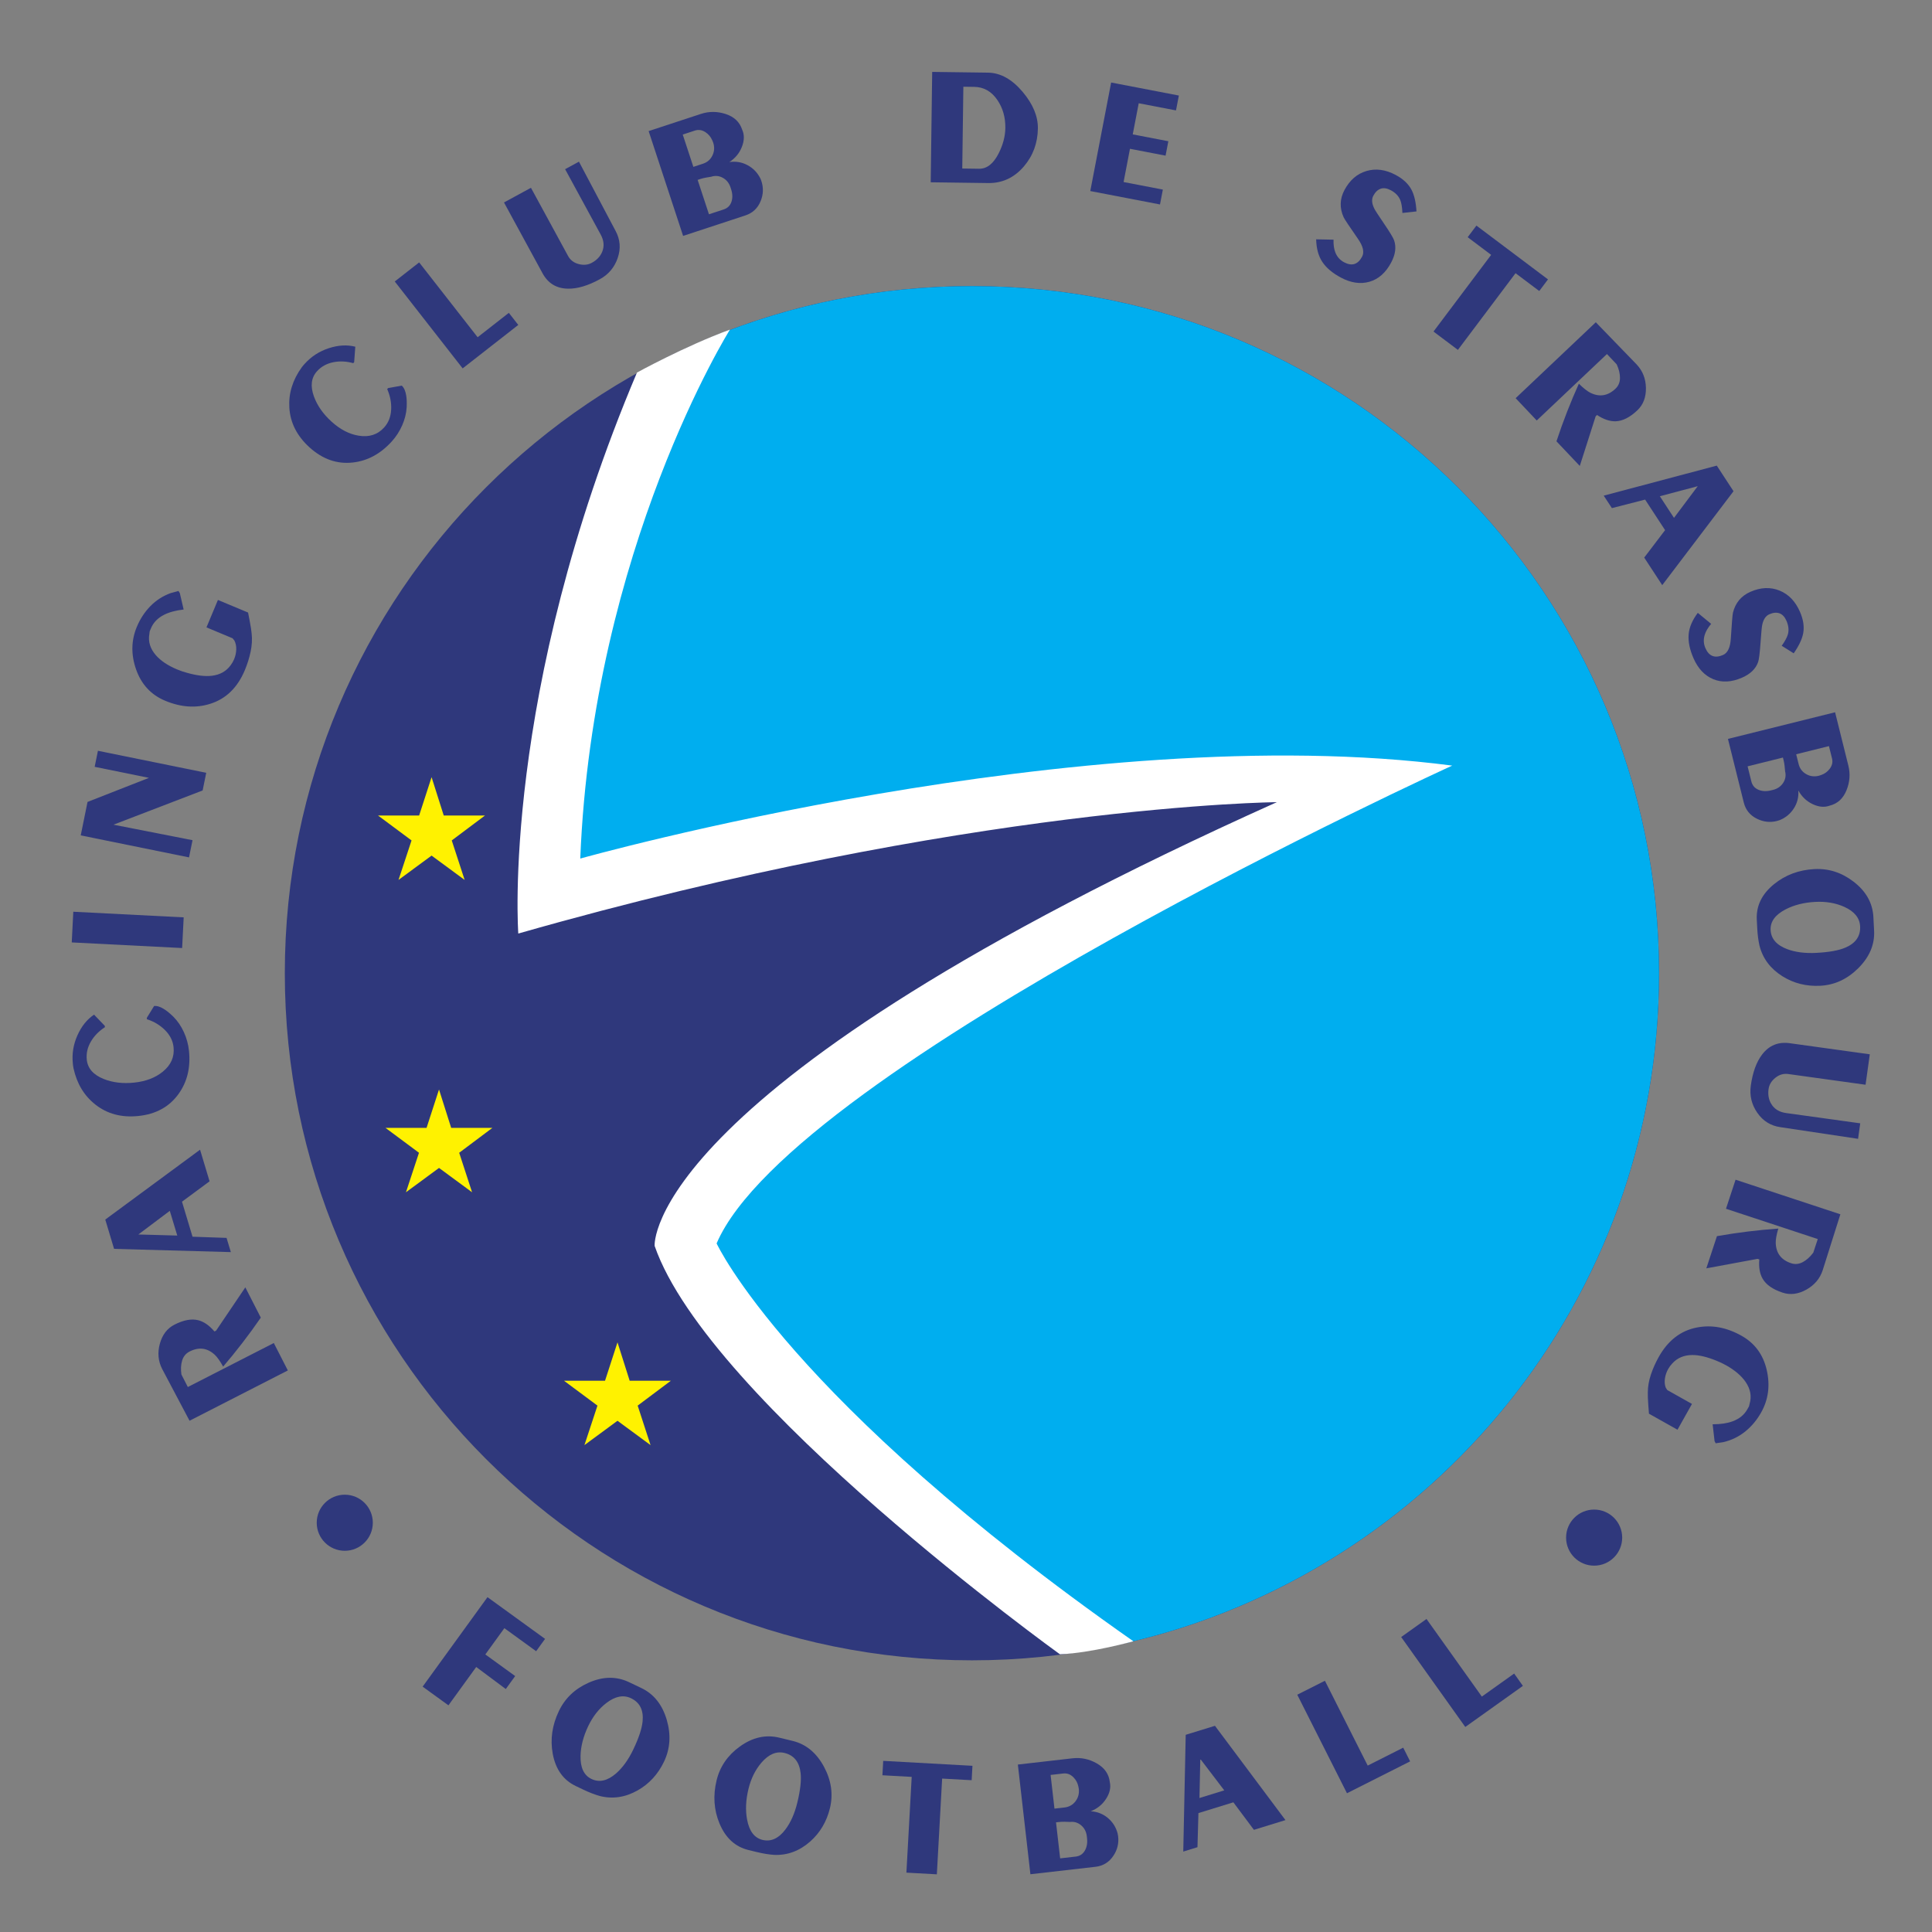 <svg enable-background="new 0 0 660 660" viewBox="0 0 660 660" xmlns="http://www.w3.org/2000/svg"><rect x="0" y="0" width="660" height="660" fill="#808080" stroke="none"/><g fill="#2f387c"><path d="m332.026 567.192c129.638 0 234.73-105.094 234.73-234.731 0-129.633-105.092-234.727-234.73-234.727-129.635 0-234.729 105.094-234.729 234.727 0 129.637 105.094 234.731 234.729 234.731z"/><path d="m83.808 439.788 5.287 10.33c-2.043 2.965-4.148 5.856-6.313 8.665-2.166 2.812-4.349 5.504-6.554 8.071-1.055-1.896-2.002-3.234-2.838-4.024-2.566-2.381-5.448-2.754-8.652-1.116-1.238.634-2.075 1.651-2.511 3.051-.432 1.398-.518 2.995-.253 4.785l2.188 4.277 29.374-15.028 4.795 9.367-33.582 17.184-9.35-17.685c-1.377-2.691-1.64-5.572-.789-8.641.85-3.07 2.506-5.229 4.959-6.488 3.148-1.61 5.877-2.117 8.189-1.518 1.913.499 3.747 1.773 5.495 3.83l.571-.29z"/><path d="m60.562 422.085-13.304-.367 10.748-8.075zm-24.602-5.462 3.01 10.007 39.893 1.105-1.471-4.853-11.624-.404-3.597-11.965 9.422-6.959-3.249-10.797z"/><path d="m52.64 343.666c1.04-.108 2.248.292 3.624 1.2.833.537 1.814 1.347 2.938 2.437 1.477 1.483 2.683 3.244 3.613 5.289.933 2.045 1.511 4.167 1.739 6.359.592 5.7-.586 10.608-3.54 14.729-3.157 4.418-7.733 6.936-13.738 7.558-5.768.6-10.688-.718-14.756-3.953-3.814-3.027-6.284-7.149-7.41-12.365-.065-.263-.115-.55-.146-.857-.032-.309-.059-.56-.08-.753-.345-3.31.179-6.517 1.563-9.618 1.389-3.104 3.281-5.461 5.683-7.073l3.667 3.822.047.459c-2.005 1.304-3.573 2.885-4.701 4.754-1.226 2.037-1.729 4.15-1.501 6.347.31 2.965 2.225 5.161 5.751 6.582 3.079 1.238 6.554 1.655 10.432 1.253 3.954-.412 7.205-1.644 9.745-3.702 2.825-2.277 4.069-5.073 3.724-8.385-.223-2.157-1.182-4.091-2.878-5.803-1.693-1.712-3.766-2.965-6.222-3.761l-.047-.461z"/><path d="m62.751 313.386-.532 10.479-37.711-1.92.534-10.48z"/><path d="m70.45 264.001-1.225 6.03-30.464 11.695 27.01 5.298-1.195 5.875-36.997-7.521 2.322-11.425 20.977-8.225-18.537-3.769 1.113-5.478z"/><path d="m84.743 209.253c.236 1.145.409 2.036.521 2.672.407 2.14.642 3.644.702 4.507.221 1.981.104 4.04-.348 6.178-.452 2.139-1.11 4.243-1.974 6.312-2.491 5.963-6.421 9.795-11.79 11.496-4.893 1.563-10.04 1.217-15.439-1.039-4.788-1.999-8.088-5.537-9.894-10.613-1.806-5.074-1.731-9.952.223-14.633 1.134-2.715 2.675-5.069 4.625-7.065 1.949-1.998 4.267-3.484 6.949-4.462l2.64-.722.467.702 1.309 5.631c-2.732.321-4.95.916-6.654 1.789-2.175 1.093-3.676 2.635-4.508 4.625-.148.355-.297.709-.446 1.064-.04.402-.076.681-.097.836-.474 2.641.27 5.08 2.228 7.314 1.674 1.91 4.081 3.52 7.225 4.831.571.239 1.13.452 1.68.641.552.187 1.109.358 1.674.51 3.411.968 6.266 1.307 8.567 1.018 2.782-.338 4.92-1.546 6.418-3.629.474-.634.86-1.306 1.156-2.016.445-1.064.688-2.171.727-3.322.039-1.147-.173-2.172-.638-3.076l-.628-.761-8.905-3.721 3.914-9.368z"/><path d="m137.253 131.733c.773.703 1.285 1.869 1.531 3.502.156.977.206 2.249.146 3.813-.116 2.089-.626 4.161-1.523 6.218-.899 2.056-2.089 3.902-3.57 5.536-3.847 4.245-8.287 6.644-13.323 7.197-5.389.601-10.316-1.123-14.779-5.169-4.292-3.891-6.591-8.429-6.896-13.613-.289-4.855 1.133-9.442 4.261-13.759.155-.226.335-.454.541-.685.212-.228.378-.414.507-.558 2.235-2.466 4.965-4.223 8.188-5.272 3.222-1.048 6.233-1.217 9.038-.504l-.388 5.27-.313.345c-2.302-.631-4.523-.744-6.664-.342-2.33.438-4.233 1.474-5.708 3.101-1.995 2.199-2.346 5.086-1.052 8.65 1.136 3.111 3.146 5.976 6.028 8.587 2.943 2.668 6.024 4.26 9.245 4.784 3.577.588 6.478-.347 8.706-2.806 1.451-1.6 2.248-3.597 2.389-5.994.142-2.397-.307-4.768-1.349-7.118l.31-.342z"/><path d="m177.051 111.003-19.001 14.845-23.196-29.692 8.337-6.512 19.972 25.563 10.665-8.334z"/><path d="m197.777 55.225 12.495 23.619c1.601 2.945 1.852 6.036.751 9.269-1.104 3.232-3.148 5.661-6.138 7.289-4.044 2.201-7.665 3.275-10.866 3.214-3.913-.063-6.808-1.823-8.686-5.276l-13.16-24.177 9.209-5.013 12.676 23.288c.771 1.42 1.987 2.343 3.646 2.775 1.66.429 3.148.285 4.469-.432 1.723-.94 2.905-2.194 3.54-3.766.78-1.868.61-3.831-.509-5.89l-12.151-22.327z"/><path d="m243.632 48.696c.507 1.538.423 3.004-.247 4.402-.67 1.396-1.753 2.339-3.243 2.83l-3.277 1.079-3.63-11.036 4.15-1.365c1.239-.406 2.452-.217 3.637.57 1.031.674 1.796 1.6 2.303 2.77.097.172.199.422.307.75zm11.729 7.723c-1.912-1.025-3.975-1.378-6.193-1.057 2.013-1.313 3.441-3.054 4.284-5.223.843-2.168.869-4.119.08-5.853-.856-2.605-2.722-4.381-5.598-5.326-2.875-.946-5.708-.96-8.499-.043l-17.85 5.87 11.774 35.805 21.249-6.989c2.501-.821 4.247-2.456 5.238-4.907.925-2.265 1.012-4.541.26-6.826-.146-.441-.275-.765-.386-.974-.999-1.959-2.449-3.451-4.359-4.477zm-5.605 8.218c.516 1.573.553 3.008.111 4.309-.443 1.299-1.321 2.168-2.637 2.6l-5.039 1.657-3.865-11.75c.146-.05.441-.146.883-.29.623-.206 1.264-.368 1.915-.484.654-.116 1.253-.216 1.796-.298 1.395-.459 2.727-.34 3.994.358 1.268.697 2.145 1.779 2.626 3.24.047.146.118.365.216.658z"/><path d="m341.121 52.462c-1.783 3.496-4.006 5.225-6.668 5.188l-5.731-.078.376-27.945 3.705.049c3.28.044 5.922 1.548 7.928 4.513 1.854 2.732 2.757 5.914 2.707 9.546-.037 2.863-.811 5.772-2.317 8.727zm8.313-20.977c-3.659-4.387-7.637-6.608-11.936-6.669l-19.049-.255-.507 37.711 19.631.263c4.841.063 8.913-1.836 12.217-5.704 3.109-3.639 4.696-7.959 4.767-12.956.053-4.106-1.654-8.237-5.123-12.39z"/><path d="m396.272 69.846-23.816-4.579 7.128-37.076 23.132 4.448-.979 5.081-12.733-2.448-2.043 10.638 12.162 2.339-.946 4.923-12.164-2.34-2.18 11.354 13.415 2.58z"/><path d="m475.248 89.679c-1.857 3.489-4.324 5.677-7.402 6.564-3.08.883-6.325.42-9.74-1.396-2.872-1.526-4.984-3.3-6.342-5.319-1.359-2.021-2.074-4.61-2.145-7.771l5.934.122c-.053 1.731.153 3.181.618 4.352.591 1.502 1.583 2.621 2.972 3.361 2.678 1.424 4.734.787 6.171-1.915.818-1.538.347-3.566-1.412-6.08-2.941-4.237-4.564-6.679-4.873-7.327-1.449-3.183-1.365-6.296.255-9.34 1.799-3.383 4.3-5.552 7.503-6.503 3.202-.95 6.532-.505 9.985 1.333 2.53 1.345 4.332 3.026 5.409 5.044.959 1.826 1.53 4.3 1.712 7.421l-4.811.528c-.082-1.972-.335-3.463-.754-4.476-.581-1.362-1.652-2.459-3.213-3.29-1.291-.684-2.439-.856-3.45-.516-1.009.342-1.85 1.143-2.523 2.408-.637 1.199-.521 2.665.351 4.402.243.525 1.359 2.248 3.347 5.17 1.987 2.922 3.126 4.811 3.414 5.667.783 2.304.449 4.824-1.006 7.561z"/><path d="m525.832 99.417-8.098-6.089-19.696 26.199-8.335-6.266 19.696-26.199-8.018-6.03 2.985-3.969 24.451 18.383z"/><path d="m539.681 159.174-7.972-8.417c1.129-3.42 2.34-6.786 3.631-10.093 1.289-3.307 2.631-6.504 4.026-9.589 1.55 1.526 2.841 2.551 3.87 3.074 3.135 1.571 6.014 1.119 8.627-1.354 1.009-.957 1.526-2.171 1.544-3.645.017-1.471-.356-3.036-1.125-4.691l-3.327-3.514-23.979 22.702-7.213-7.621 27.387-25.937 13.925 14.388c2.079 2.198 3.147 4.887 3.197 8.073.047 3.183-.926 5.721-2.925 7.616-2.563 2.427-5.04 3.676-7.428 3.752-1.975.057-4.094-.658-6.354-2.145l-.467.442z"/><path d="m567.032 169.526 12.937-3.438-8.11 10.827zm25.164-1.717-5.717-8.748-38.621 10.259 2.792 4.264 11.347-2.915 6.822 10.435-7.128 9.374 6.156 9.416z"/><path d="m595.133 231.487c-3.606 1.579-6.89 1.756-9.846.537-2.955-1.221-5.208-3.606-6.756-7.145-1.3-2.981-1.859-5.68-1.67-8.104.189-2.423 1.231-4.895 3.131-7.412l4.558 3.756c-1.112 1.328-1.846 2.592-2.207 3.801-.466 1.546-.382 3.042.248 4.486 1.216 2.784 3.226 3.565 6.026 2.342 1.593-.697 2.48-2.58 2.657-5.645.326-5.153.566-8.078.723-8.776.838-3.397 2.833-5.783 5.986-7.164 3.507-1.532 6.81-1.674 9.909-.426 3.1 1.246 5.431 3.664 6.998 7.252 1.149 2.627 1.518 5.066 1.115 7.315-.381 2.028-1.464 4.32-3.25 6.878l-4.096-2.578c1.132-1.587 1.841-2.907 2.128-3.956.372-1.424.206-2.948-.503-4.574-.589-1.338-1.383-2.189-2.38-2.551-1.003-.364-2.156-.259-3.463.314-1.241.541-2.054 1.762-2.446 3.662-.134.564-.325 2.608-.575 6.133-.248 3.525-.526 5.713-.829 6.563-.808 2.29-2.63 4.056-5.458 5.292z"/><path d="m621.342 265.014c-1.558.388-3.007.196-4.342-.575-1.335-.772-2.189-1.916-2.567-3.436l-.831-3.337 11.193-2.783 1.052 4.227c.313 1.259.037 2.451-.83 3.573-.741.973-1.713 1.664-2.909 2.082-.175.083-.431.165-.766.249zm-8.526 11.13c1.172-1.831 1.679-3.863 1.523-6.097 1.159 2.103 2.786 3.656 4.884 4.656 2.097 1 4.039 1.174 5.824.519 2.659-.662 4.564-2.392 5.718-5.188 1.151-2.799 1.374-5.624.665-8.477l-4.536-18.238-36.599 9.101 5.397 21.701c.635 2.554 2.14 4.415 4.514 5.582 2.197 1.089 4.464 1.344 6.803.764.452-.114.786-.219 1.005-.313 2.035-.844 3.637-2.182 4.802-4.01zm-7.781-6.147c-1.616.401-3.06.334-4.333-.206-1.271-.538-2.075-1.481-2.41-2.831l-1.284-5.166 12.067-3.002c.037.152.111.451.226.903.158.643.273 1.293.345 1.955.069.664.128 1.269.171 1.816.355 1.432.133 2.756-.658 3.974-.797 1.219-1.945 2.016-3.449 2.387-.147.041-.376.094-.675.17z"/><path d="m610.505 324.23c-3.607-1.365-5.485-3.534-5.639-6.508-.149-2.862 1.555-5.216 5.11-7.064 2.913-1.506 6.306-2.36 10.181-2.559 3.641-.19 6.932.375 9.876 1.696 3.459 1.565 5.263 3.778 5.412 6.638.173 3.36-1.508 5.79-5.044 7.291-2.28.97-5.59 1.566-9.929 1.789-3.835.202-7.156-.227-9.967-1.283zm24.273 6.558c3.871-3.845 5.684-8.125 5.442-12.845-.006-.117-.016-.31-.03-.579-.036-.658-.069-1.325-.105-2-.034-.679-.069-1.365-.104-2.06-.248-4.798-2.5-8.829-6.756-12.099-4.057-3.127-8.51-4.562-13.362-4.313-5.319.275-9.92 1.986-13.808 5.134-4.184 3.394-6.152 7.451-5.908 12.169.014.272.037.738.071 1.393.025.466.049.947.075 1.451.114 2.243.372 4.245.774 6.011 1.119 4.402 3.74 7.889 7.867 10.47 3.844 2.401 8.142 3.478 12.898 3.229 4.871-.25 9.185-2.239 12.946-5.961z"/><path d="m634.746 389.039-26.493-3.975c-3.332-.463-5.975-2.099-7.925-4.908-1.953-2.815-2.694-5.906-2.228-9.277.633-4.562 1.926-8.115 3.878-10.658 2.381-3.108 5.524-4.392 9.432-3.848l27.339 3.792-1.444 10.399-26.399-3.662c-1.607-.223-3.079.206-4.418 1.285-1.339 1.08-2.112 2.364-2.319 3.855-.271 1.948.041 3.645.933 5.092 1.043 1.742 2.733 2.773 5.071 3.098l25.308 3.511z"/><path d="m582.907 433.284 3.627-10.995c3.549-.628 7.081-1.157 10.604-1.586 3.523-.432 6.975-.764 10.353-.997-.612 2.093-.903 3.718-.876 4.877.103 3.516 1.861 5.835 5.28 6.963 1.319.438 2.638.311 3.945-.382 1.306-.692 2.51-1.773 3.61-3.247l1.528-4.639-31.357-10.346 3.273-9.924 35.804 11.813-6.044 19.12c-.944 2.866-2.808 5.072-5.586 6.62-2.778 1.547-5.477 1.89-8.094 1.027-3.354-1.107-5.631-2.69-6.83-4.751-.986-1.707-1.368-3.905-1.136-6.592l-.607-.198z"/><path d="m563.311 482.94c-.101-1.165-.173-2.068-.213-2.712-.159-2.175-.215-3.693-.176-4.559.006-1.992.358-4.024 1.052-6.093.694-2.071 1.59-4.087 2.689-6.042 3.163-5.631 7.513-8.982 13.045-10.043 5.041-.981 10.117-.042 15.224 2.827 4.529 2.542 7.4 6.44 8.61 11.695 1.208 5.249.574 10.087-1.91 14.511-1.441 2.566-3.244 4.727-5.411 6.483-2.169 1.756-4.642 2.964-7.418 3.626l-2.704.412-.382-.749-.656-5.736c2.752-.007 5.027-.346 6.825-1.02 2.29-.843 3.965-2.208 5.024-4.094.189-.336.378-.672.568-1.01.087-.395.152-.668.195-.821.777-2.575.323-5.092-1.361-7.545-1.444-2.097-3.652-3.976-6.622-5.645-.541-.302-1.075-.579-1.6-.831-.527-.25-1.06-.486-1.604-.701-3.282-1.354-6.083-2.02-8.406-1.995-2.807.017-5.078.979-6.814 2.885-.545.578-1.009 1.205-1.387 1.879-.567 1.009-.94 2.085-1.113 3.229-.174 1.144-.083 2.19.269 3.144l.535.832 8.432 4.733-4.947 8.812z"/><path d="m183.152 564.078-10.854-7.87-6.503 8.973 10.196 7.39-3.208 4.426-10.098-7.53-9.492 13.099-8.813-6.385 22.153-30.566 19.668 14.253z"/><path d="m210.442 605.842c-2.917 2.53-5.714 3.158-8.391 1.88-2.569-1.231-3.815-3.852-3.731-7.867.075-3.285.953-6.683 2.63-10.195 1.579-3.301 3.648-5.936 6.21-7.902 3.024-2.308 5.821-2.847 8.395-1.619 3.024 1.447 4.346 4.084 3.965 7.912-.24 2.474-1.302 5.677-3.182 9.609-1.663 3.476-3.629 6.204-5.896 8.182zm17.348-18.263c-1.529-5.237-4.422-8.873-8.679-10.911-.104-.05-.279-.132-.524-.249-.592-.283-1.195-.57-1.806-.863-.61-.292-1.23-.588-1.858-.887-4.326-2.069-8.941-2.01-13.847.173-4.679 2.078-8.066 5.31-10.162 9.698-2.3 4.809-2.995 9.673-2.087 14.59.982 5.299 3.605 8.967 7.862 11.001.244.117.663.317 1.256.6.418.201.855.41 1.31.627 2.025.967 3.904 1.693 5.644 2.182 4.396 1.115 8.71.472 12.946-1.926 3.94-2.238 6.94-5.505 8.994-9.805 2.104-4.406 2.421-9.148.951-14.23z"/><path d="m268.303 624.985c-2.327 3.068-4.934 4.256-7.815 3.555-2.766-.673-4.522-2.975-5.269-6.912-.605-3.223-.449-6.724.466-10.497.861-3.545 2.343-6.542 4.442-8.988 2.48-2.876 5.103-3.977 7.871-3.306 3.253.79 5.091 3.095 5.509 6.913.274 2.463-.103 5.807-1.127 10.033-.908 3.736-2.266 6.801-4.077 9.202zm13.204-21.393c-2.578-4.804-6.158-7.761-10.746-8.875-.113-.027-.3-.073-.563-.136-.64-.156-1.29-.313-1.948-.475-.657-.159-1.322-.32-2.001-.485-4.662-1.132-9.165-.125-13.508 3.016-4.151 2.99-6.799 6.843-7.945 11.56-1.255 5.17-.93 10.064.976 14.682 2.056 4.974 5.378 8.019 9.965 9.131.263.065.714.174 1.355.329.452.109.92.223 1.412.342 2.178.528 4.17.853 5.976.975 4.529.183 8.617-1.331 12.265-4.542 3.393-2.996 5.654-6.803 6.775-11.425 1.148-4.734.478-9.433-2.013-14.097z"/><path d="m331.933 608.147-10.083-.558-1.809 32.708-10.4-.576 1.809-32.709-10.003-.552.27-4.923 30.486 1.687z"/><path d="m368.536 611.104c.182 1.603-.196 3.02-1.136 4.25-.94 1.228-2.19 1.931-3.751 2.108l-3.428.395-1.317-11.513 4.34-.494c1.295-.149 2.447.28 3.447 1.288.872.868 1.437 1.924 1.697 3.171.058.186.108.452.148.795zm9.921 9.939c-1.662-1.392-3.61-2.155-5.845-2.291 2.234-.877 3.984-2.292 5.244-4.246 1.261-1.956 1.686-3.863 1.271-5.724-.312-2.726-1.78-4.845-4.406-6.356-2.627-1.509-5.401-2.1-8.321-1.765l-18.683 2.137 4.286 37.472 22.214-2.541c2.615-.298 4.654-1.549 6.118-3.748 1.368-2.031 1.913-4.241 1.64-6.634-.056-.461-.115-.806-.179-1.032-.565-2.124-1.679-3.881-3.339-5.272zm-7.11 6.923c.189 1.65-.067 3.07-.764 4.257-.703 1.187-1.745 1.859-3.124 2.017l-5.296.604-1.41-12.307c.155-.014.465-.05.928-.104.655-.074 1.317-.103 1.984-.092.666.012 1.273.033 1.825.06 1.465-.169 2.753.218 3.857 1.161 1.106.943 1.746 2.181 1.923 3.713.017.156.042.385.077.691z"/><path d="m409.756 614.229.281-13.357 8.189 10.741zm5.289-24.671-9.988 3.078-.836 39.893 4.851-1.505.33-11.647 11.933-3.681 7.024 9.398 10.77-3.32z"/><path d="m481.722 601.713-21.58 10.887-16.98-33.661 9.448-4.767 14.618 28.979 12.131-6.122z"/><path d="m520.248 575.921-19.686 14.038-21.901-30.725 8.653-6.17 18.905 26.516 11.034-7.867z"/><path d="m117.78 529.773c5.289 0 9.58-4.289 9.58-9.582 0-5.289-4.291-9.579-9.58-9.579-5.292 0-9.582 4.289-9.582 9.579 0 5.293 4.29 9.582 9.582 9.582z"/><path d="m544.581 534.854c5.29 0 9.582-4.29 9.582-9.581 0-5.289-4.292-9.579-9.582-9.579-5.292 0-9.582 4.289-9.582 9.579.001 5.291 4.291 9.581 9.582 9.581z"/></g><path d="m243.32 422.861c-13.973-31.755 230.55-159.415 230.55-159.415-194.348 4.446-276.596 31.439-276.596 31.439-7.304-68.276 45.749-179.69 45.749-179.69 27.449-11.256 57.501-17.461 89.003-17.461 129.638 0 234.73 105.094 234.73 234.727 0 111.314-77.484 204.533-181.459 228.659 0 0-103.613-51.07-141.977-138.259z" fill="#00aeef"/><path d="m249.354 112.605s-46.894 74.838-51.128 180.693c0 0 171.696-48.27 297.872-31.756 0 0-225.468 102.89-251.295 163.226 0 0 24.556 53.351 142.371 135.917 0 0-14.359 4.008-25.087 4.446 0 0-120.038-86.376-138.457-139.516 0 0-4.232-54.196 212.555-151.583 0 0-105.006.848-259.129 44.883 0 0-6.033-81.55 40.541-191.638.001-.002 16.445-9.074 31.757-14.672z" fill="#fff"/><path d="m151.59 278.596h14.082l-11.346 8.507 4.403 13.493-11.295-8.313-11.295 8.313 4.452-13.493-11.443-8.507h14.033l4.254-13.107z" fill="#fff200"/><path d="m215.102 471.672h14.081l-11.345 8.507 4.4 13.493-11.293-8.313-11.296 8.313 4.45-13.493-11.442-8.507h14.032l4.256-13.107z" fill="#fff200"/><path d="m154.13 385.296h14.081l-11.345 8.507 4.402 13.494-11.294-8.314-11.295 8.314 4.452-13.494-11.442-8.507h14.032l4.253-13.108z" fill="#fff200"/></svg>